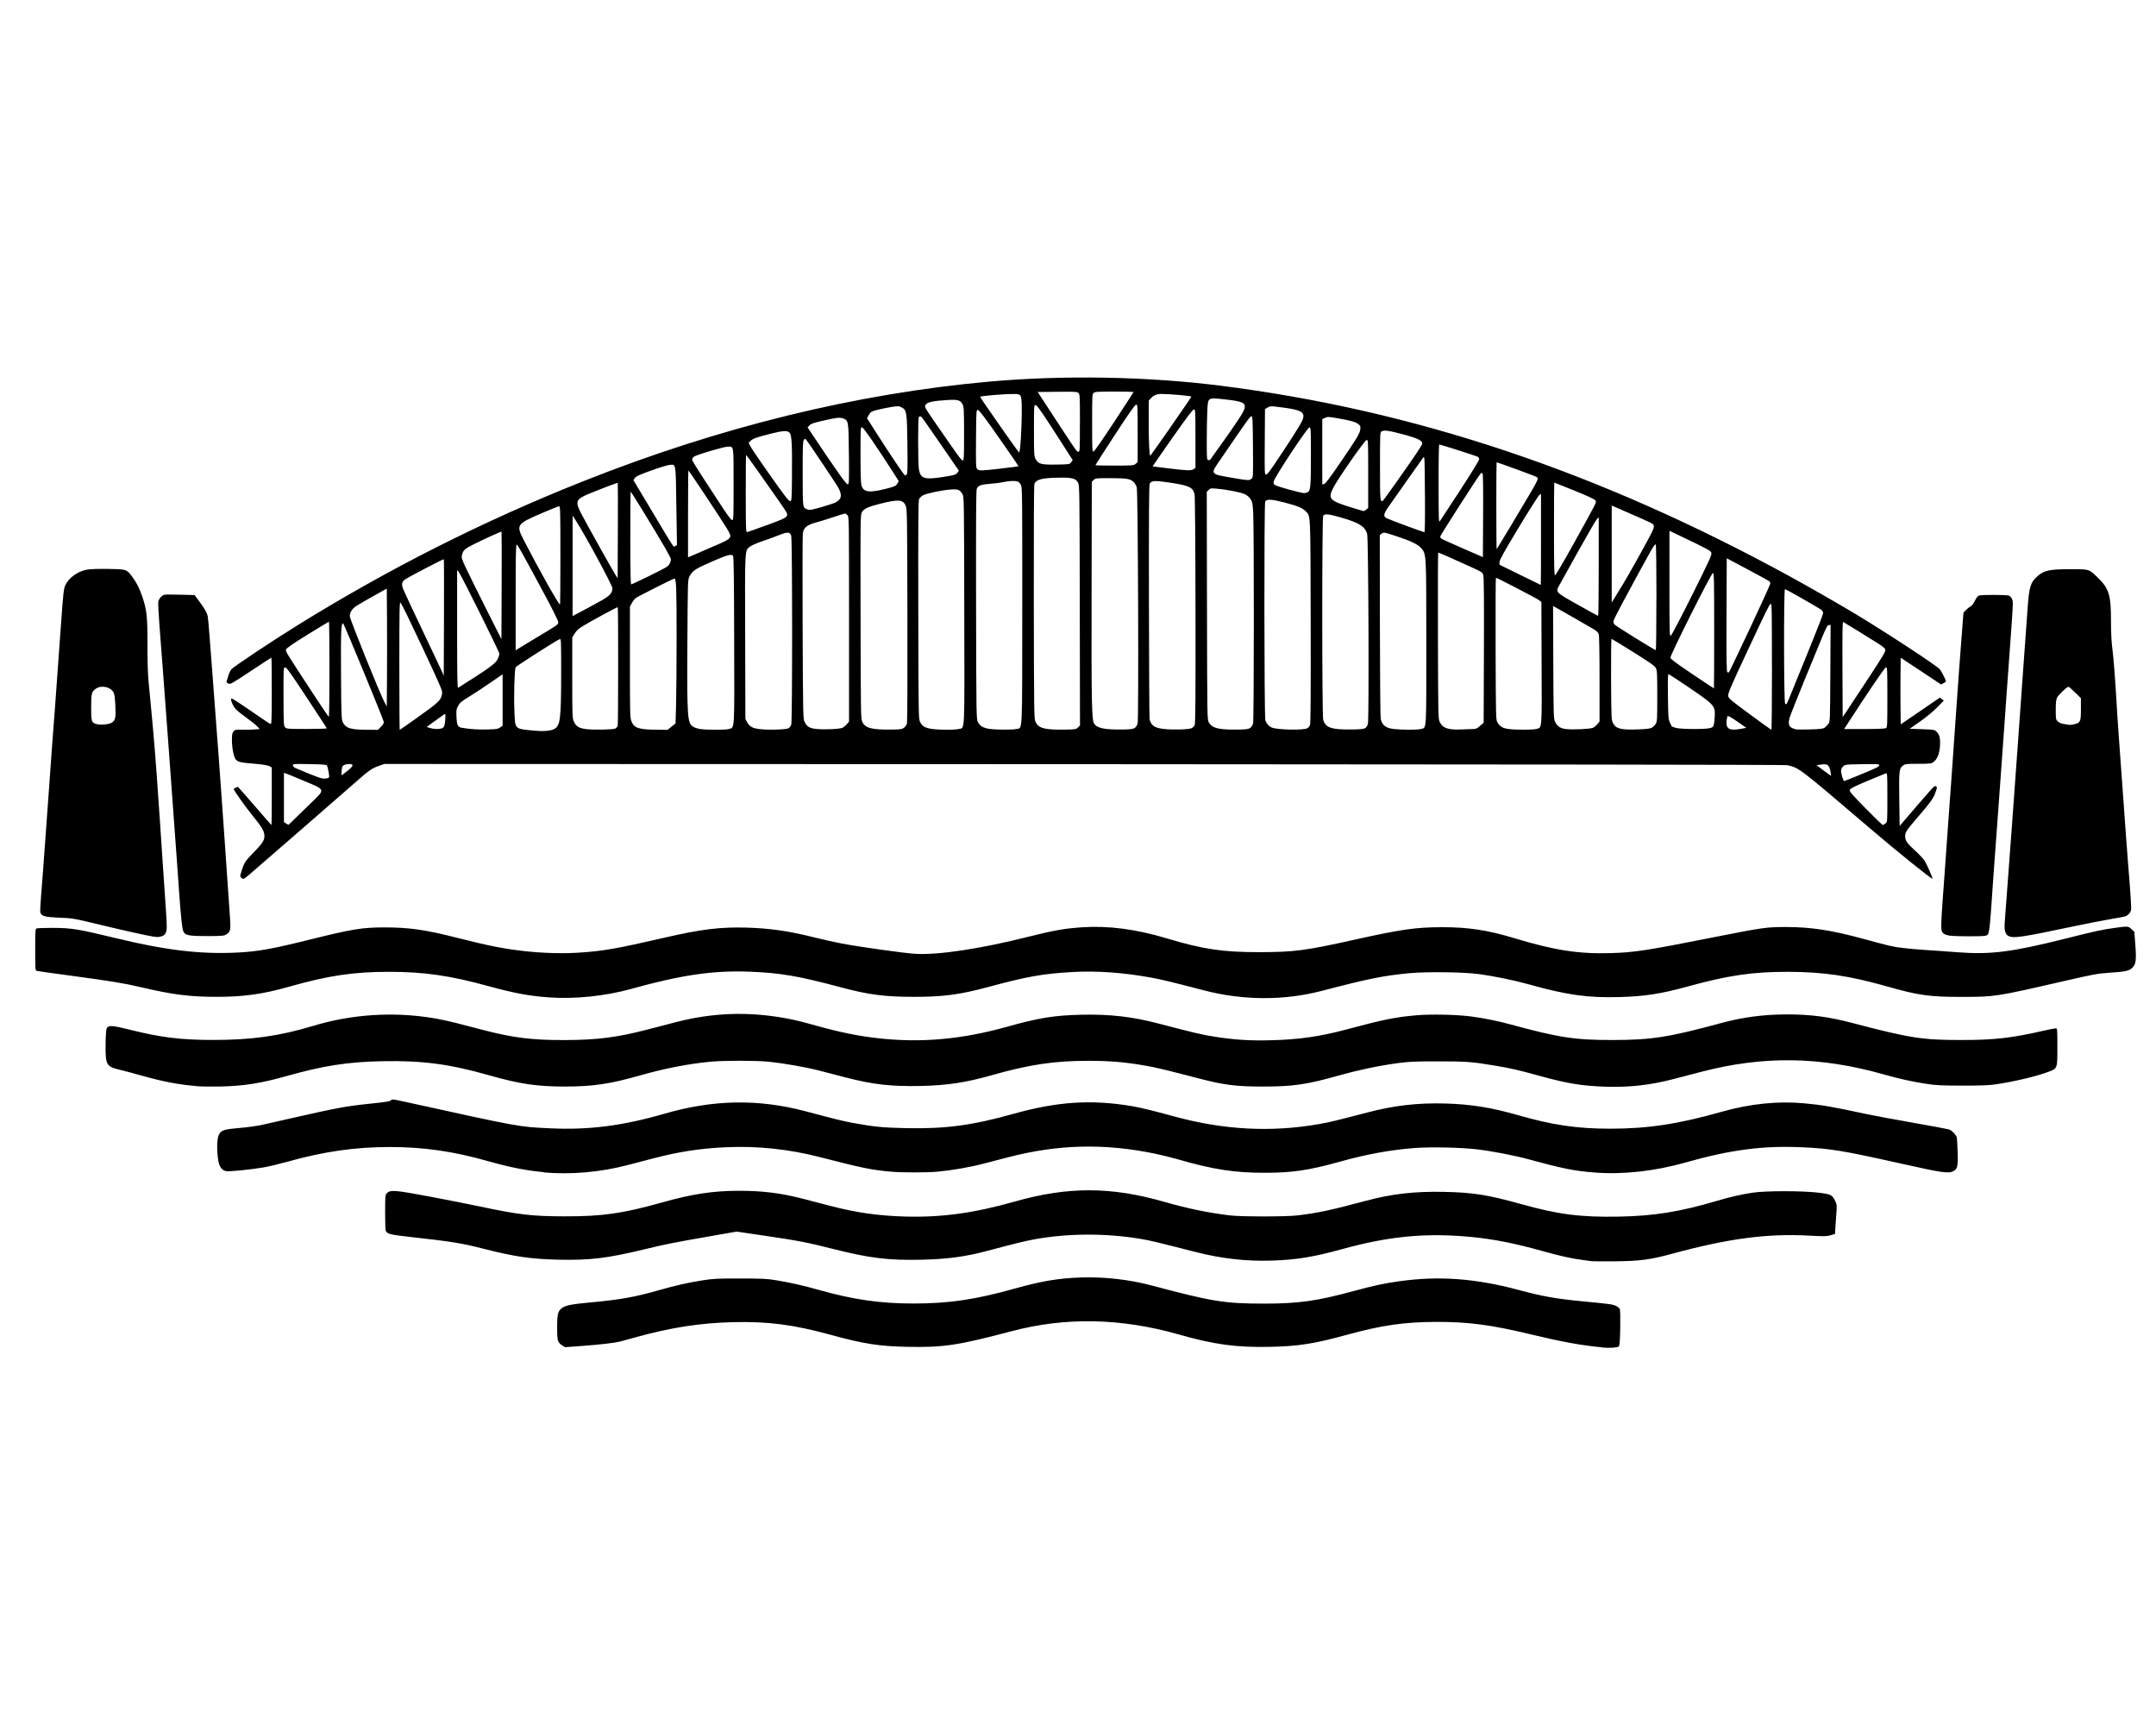 <!-- Generated by IcoMoon.io -->
<svg version="1.1" xmlns="http://www.w3.org/2000/svg" width="40" height="32" viewBox="0 0 40 32">
<title>sydney</title>
<path d="M29.729 24.995c-0.401-0.039-0.739-0.1-1.343-0.245-0.725-0.174-1.138-0.228-1.726-0.228-0.601 0.001-1.024 0.061-1.673 0.24-0.603 0.166-0.903 0.213-1.431 0.223-0.621 0.013-1.031-0.043-1.683-0.229-1.078-0.306-2.101-0.327-3.106-0.061-0.993 0.262-1.257 0.302-1.914 0.29-0.539-0.010-0.823-0.054-1.426-0.219-0.706-0.194-1.174-0.255-1.833-0.239-0.605 0.015-1.16 0.101-1.803 0.281-0.116 0.032-0.239 0.067-0.274 0.075-0.111 0.029-0.367 0.059-0.704 0.084l-0.329 0.024-0.052-0.032c-0.085-0.052-0.096-0.092-0.096-0.326 0-0.241 0.014-0.305 0.077-0.358 0.070-0.059 0.171-0.080 0.542-0.114 0.556-0.052 0.818-0.098 1.266-0.226 0.325-0.092 0.531-0.139 0.816-0.184 0.196-0.031 0.269-0.035 0.694-0.034 0.418 0 0.499 0.004 0.677 0.034 0.265 0.044 0.488 0.095 0.781 0.177 0.64 0.181 1.146 0.254 1.763 0.253 0.653-0 1.141-0.072 1.871-0.276 0.506-0.142 0.814-0.193 1.237-0.207 0.438-0.014 0.899 0.039 1.328 0.154 1.094 0.292 1.335 0.331 2.059 0.331 0.643 0 0.977-0.046 1.667-0.233 0.384-0.104 0.553-0.14 0.84-0.181 0.732-0.104 1.417-0.055 2.215 0.159 0.448 0.12 0.702 0.166 1.177 0.211 0.521 0.050 0.567 0.056 0.63 0.084 0.037 0.016 0.070 0.043 0.077 0.063s0.010 0.177 0.007 0.352c-0.005 0.25-0.011 0.322-0.028 0.339-0.022 0.023-0.173 0.033-0.301 0.021zM29.533 23.396c-0.025-0.003-0.1-0.013-0.166-0.022-0.209-0.027-0.425-0.075-0.746-0.165-0.517-0.145-0.911-0.223-1.331-0.263-0.834-0.079-1.514-0.015-2.389 0.226-0.537 0.148-0.854 0.199-1.312 0.213-0.478 0.015-0.936-0.038-1.426-0.164-0.687-0.176-0.823-0.209-0.996-0.238-0.65-0.109-1.354-0.106-1.974 0.007-0.181 0.033-0.367 0.079-0.862 0.211-0.422 0.113-0.76 0.158-1.248 0.168-0.608 0.013-0.959-0.031-1.625-0.2-0.472-0.12-0.659-0.156-1.288-0.248l-0.504-0.074-0.469 0.082c-0.701 0.122-0.842 0.15-1.246 0.248-0.691 0.166-1.008 0.204-1.59 0.191-0.504-0.011-0.814-0.056-1.379-0.2-0.421-0.107-0.605-0.137-1.336-0.218-0.41-0.045-0.459-0.057-0.489-0.117-0.007-0.015-0.012-0.171-0.012-0.347 0.001-0.309 0.002-0.321 0.034-0.353 0.063-0.063 0.154-0.056 0.781 0.062 0.315 0.059 0.733 0.142 0.928 0.183 0.733 0.156 0.981 0.185 1.591 0.186 0.698 0.001 1.076-0.053 1.802-0.257 0.564-0.159 0.951-0.217 1.428-0.217 0.446 0 0.787 0.043 1.205 0.152 0.124 0.032 0.344 0.090 0.487 0.127 0.489 0.127 0.892 0.185 1.399 0.199 0.667 0.018 1.278-0.065 2.029-0.279 0.982-0.279 1.783-0.278 2.768 0.005 0.434 0.124 0.808 0.202 1.214 0.252 0.213 0.026 1.055 0.026 1.267-0 0.384-0.047 0.602-0.094 1.277-0.274 0.47-0.125 0.889-0.173 1.43-0.162 0.537 0.010 0.821 0.055 1.423 0.223 0.704 0.197 1.111 0.249 1.826 0.236 0.654-0.012 1.127-0.088 1.819-0.292 0.257-0.076 0.456-0.121 0.664-0.152 0.247-0.037 0.934-0.036 1.229 0.001 0.227 0.029 0.247 0.039 0.304 0.157 0.028 0.058 0.031 0.082 0.022 0.197-0.005 0.072-0.014 0.194-0.019 0.271l-0.009 0.14-0.081 0.024c-0.071 0.021-0.121 0.022-0.394 0.007-0.785-0.043-1.509 0.053-2.561 0.34-0.386 0.105-0.585 0.131-1.033 0.136-0.22 0.002-0.42 0.001-0.445-0.002zM10.087 21.744c-0.321-0.029-0.63-0.090-1.029-0.203-0.648-0.184-1.196-0.263-1.829-0.263-0.64 0-1.22 0.083-1.897 0.273-0.148 0.041-0.343 0.088-0.434 0.104-0.243 0.042-0.657 0.083-0.708 0.070-0.080-0.020-0.124-0.086-0.143-0.213-0.028-0.191-0.022-0.39 0.014-0.462 0.043-0.085 0.095-0.102 0.389-0.126 0.138-0.011 0.326-0.038 0.417-0.058s0.349-0.079 0.573-0.13c0.828-0.188 0.984-0.216 1.445-0.264 0.28-0.029 0.354-0.041 0.369-0.061 0.017-0.023 0.038-0.021 0.264 0.029 2.147 0.472 2.1 0.464 2.693 0.491 0.714 0.034 1.343-0.047 2.117-0.271 0.909-0.263 1.741-0.277 2.617-0.045 0.596 0.158 0.703 0.184 0.895 0.219 0.386 0.070 0.543 0.085 0.972 0.094 0.733 0.015 1.225-0.051 1.995-0.267 0.811-0.227 1.443-0.268 2.195-0.141 0.155 0.026 0.389 0.083 0.792 0.193 0.917 0.25 1.799 0.295 2.685 0.138 0.198-0.035 0.296-0.059 0.898-0.216 0.489-0.128 0.934-0.179 1.439-0.164 0.47 0.013 0.856 0.075 1.337 0.213 0.654 0.188 1.103 0.254 1.727 0.254 0.692 0 1.263-0.087 2.059-0.313 0.523-0.149 1.043-0.203 1.531-0.158 0.339 0.031 0.502 0.059 1.17 0.202 0.137 0.029 0.524 0.101 0.86 0.16s0.632 0.114 0.658 0.122c0.055 0.018 0.137 0.103 0.147 0.154 0.004 0.018 0.010 0.138 0.015 0.265 0.009 0.262-0.003 0.316-0.080 0.356-0.092 0.047-0.202 0.031-0.981-0.143-1.077-0.24-1.29-0.276-1.818-0.3-0.728-0.034-1.329 0.044-2.173 0.283-0.571 0.161-1.155 0.226-1.681 0.185-0.383-0.030-0.58-0.069-1.245-0.25-0.25-0.068-0.678-0.15-0.95-0.181-0.292-0.034-0.852-0.046-1.139-0.024-0.46 0.035-0.903 0.116-1.41 0.258-0.551 0.154-0.864 0.201-1.365 0.202-0.575 0.001-0.966-0.059-1.64-0.254-0.101-0.029-0.285-0.074-0.407-0.1-0.936-0.195-1.796-0.175-2.719 0.064-0.162 0.042-0.382 0.099-0.489 0.127-0.225 0.059-0.576 0.119-0.816 0.141-0.214 0.020-0.678 0.020-0.89-0-0.359-0.033-0.517-0.066-1.307-0.269-0.582-0.15-1.173-0.211-1.761-0.182-0.472 0.023-0.857 0.083-1.322 0.204-0.141 0.037-0.358 0.093-0.483 0.126-0.508 0.133-1.056 0.18-1.554 0.136zM3.64 20.147c-0.328-0.027-0.624-0.084-1.020-0.196-0.141-0.040-0.317-0.087-0.391-0.104-0.257-0.061-0.273-0.087-0.27-0.47 0.001-0.137 0.009-0.267 0.017-0.29 0.028-0.073 0.089-0.071 0.438 0.016 0.577 0.144 0.938 0.188 1.54 0.189 0.72 0 1.229-0.072 1.863-0.263 0.713-0.216 1.49-0.265 2.227-0.141 0.121 0.020 0.308 0.060 0.415 0.088s0.328 0.085 0.492 0.128c0.57 0.148 0.915 0.191 1.521 0.19 0.603-0.001 0.981-0.049 1.55-0.198 0.147-0.038 0.381-0.099 0.52-0.135 0.682-0.176 1.337-0.199 2.033-0.072 0.173 0.032 0.282 0.058 0.561 0.136 0.46 0.128 0.797 0.196 1.182 0.238 0.786 0.085 1.535 0.016 2.366-0.216 0.596-0.167 0.873-0.211 1.378-0.223 0.531-0.012 0.94 0.035 1.43 0.163 0.644 0.169 0.827 0.212 1.052 0.246 0.375 0.058 0.651 0.075 1.053 0.064 0.502-0.013 0.9-0.070 1.38-0.199 0.694-0.186 0.92-0.232 1.319-0.265 0.263-0.022 0.747-0.011 1.005 0.024 0.225 0.030 0.493 0.084 0.709 0.143 0.919 0.25 1.206 0.294 1.916 0.293 0.714-0.001 1.034-0.051 2.001-0.313 0.412-0.112 0.796-0.162 1.234-0.162 0.429 0 0.768 0.044 1.185 0.154 1.097 0.287 1.31 0.321 2.044 0.321 0.596 0 0.919-0.035 1.486-0.164 0.128-0.029 0.246-0.053 0.263-0.053 0.030 0 0.031 0.009 0.031 0.345 0 0.405 0.003 0.398-0.162 0.461-0.226 0.086-0.666 0.189-1.014 0.238-0.095 0.013-0.295 0.020-0.596 0.019-0.388-0.001-0.483-0.006-0.666-0.034-0.266-0.041-0.487-0.091-0.794-0.177-1.173-0.331-2.225-0.345-3.374-0.045-0.137 0.036-0.369 0.096-0.514 0.134-0.434 0.113-0.821 0.156-1.26 0.142-0.447-0.015-0.709-0.058-1.245-0.206-0.38-0.105-0.516-0.136-0.822-0.187-0.418-0.070-0.52-0.077-1.048-0.077-0.435 0-0.54 0.005-0.75 0.034-0.352 0.048-0.719 0.125-1.089 0.229-0.595 0.168-0.848 0.204-1.405 0.204-0.497-0-0.718-0.028-1.169-0.145-0.685-0.178-0.814-0.209-1.027-0.245-0.375-0.065-0.645-0.087-1.047-0.087-0.629 0-1.091 0.069-1.788 0.267-0.475 0.135-0.823 0.188-1.306 0.199-0.56 0.012-0.892-0.025-1.402-0.157-0.145-0.038-0.366-0.095-0.489-0.127-0.251-0.065-0.675-0.139-0.951-0.166-0.232-0.023-0.82-0.023-1.064 0-0.409 0.038-0.853 0.124-1.302 0.252-0.574 0.163-0.885 0.209-1.406 0.209-0.523 0-0.835-0.047-1.411-0.21-0.726-0.207-1.235-0.274-1.967-0.26-0.647 0.012-1.098 0.082-1.782 0.275-0.482 0.136-0.795 0.185-1.244 0.195-0.153 0.003-0.35 0-0.436-0.007zM10.179 18.502c-0.361-0.026-0.65-0.080-1.126-0.211-0.709-0.194-1.181-0.262-1.824-0.263-0.666-0.001-1.131 0.068-1.865 0.276-0.493 0.139-0.838 0.188-1.348 0.188-0.493 0-0.819-0.041-1.403-0.179-0.31-0.073-0.568-0.115-1.282-0.211-0.344-0.046-0.638-0.087-0.652-0.092-0.024-0.008-0.026-0.040-0.026-0.392s0.002-0.385 0.026-0.395c0.014-0.006 0.152-0.010 0.305-0.010 0.347 0.001 0.469 0.022 1.177 0.193 0.919 0.223 1.57 0.3 2.255 0.264 0.378-0.020 0.638-0.067 1.365-0.248 0.748-0.186 0.944-0.218 1.344-0.218 0.466-0 0.757 0.041 1.34 0.189 0.609 0.155 0.905 0.213 1.306 0.255 0.335 0.035 0.684 0.043 0.973 0.024 0.452-0.030 0.682-0.070 1.591-0.279 0.678-0.156 1.032-0.199 1.516-0.185 0.442 0.013 0.785 0.063 1.267 0.184 0.145 0.036 0.373 0.087 0.505 0.112 0.325 0.062 1.152 0.178 1.358 0.19 0.429 0.025 1.206-0.092 2.104-0.318 0.467-0.117 0.664-0.152 0.987-0.174 0.492-0.033 1 0.033 1.577 0.206 0.677 0.203 1.036 0.256 1.72 0.255 0.643-0.001 0.846-0.027 1.771-0.233 0.858-0.191 1.129-0.229 1.615-0.23 0.492-0 0.845 0.054 1.351 0.207 0.739 0.223 1.18 0.291 1.779 0.274 0.438-0.013 0.658-0.046 1.923-0.297 0.912-0.18 0.961-0.187 1.335-0.187 0.455 0 0.842 0.060 1.418 0.217 0.498 0.136 0.548 0.148 0.739 0.171 0.104 0.013 0.301 0.031 0.438 0.039s0.398 0.027 0.58 0.041c0.618 0.047 1.007-0.003 2.022-0.258 0.552-0.139 0.661-0.162 0.909-0.196 0.23-0.031 0.237-0.031 0.297 0.026l0.052 0.049 0.018 0.234c0.022 0.288 0.012 0.366-0.053 0.431-0.060 0.060-0.131 0.075-0.439 0.095-0.203 0.013-0.29 0.029-0.854 0.159-1.248 0.286-1.25 0.287-1.877 0.288-0.595 0.001-0.799-0.028-1.391-0.196-0.693-0.197-1.178-0.268-1.83-0.269-0.665-0-1.105 0.064-1.871 0.275-0.483 0.133-0.788 0.18-1.252 0.193-0.59 0.017-0.981-0.038-1.69-0.237-0.255-0.072-0.652-0.153-0.92-0.189-0.282-0.038-0.978-0.047-1.297-0.016-0.476 0.045-0.765 0.104-1.614 0.326-0.703 0.184-1.465 0.181-2.191-0.008-0.593-0.155-0.794-0.203-0.992-0.239-0.511-0.092-1.005-0.127-1.452-0.101-0.553 0.032-0.834 0.082-1.572 0.281-0.517 0.139-0.822 0.179-1.365 0.179-0.546 0-0.842-0.039-1.365-0.179-0.776-0.208-1.122-0.267-1.697-0.288-0.665-0.025-1.257 0.062-2.18 0.319-0.485 0.135-1.053 0.193-1.538 0.158zM2.846 17.375c-0.097-0.013-0.564-0.117-1.018-0.227-0.464-0.112-0.481-0.115-0.724-0.124-0.271-0.011-0.338-0.029-0.356-0.098-0.005-0.020 0.002-0.164 0.015-0.32 0.022-0.268 0.040-0.499 0.092-1.227 0.012-0.17 0.036-0.499 0.053-0.732s0.041-0.565 0.053-0.739c0.012-0.174 0.026-0.354 0.030-0.4s0.018-0.229 0.031-0.407c0.012-0.178 0.036-0.504 0.052-0.724s0.040-0.549 0.053-0.732c0.045-0.627 0.054-0.722 0.083-0.784 0.063-0.142 0.232-0.264 0.405-0.294 0.062-0.011 0.215-0.016 0.398-0.013 0.337 0.006 0.334 0.005 0.438 0.142 0.080 0.106 0.139 0.221 0.191 0.377 0.082 0.246 0.095 0.371 0.094 0.883-0.001 0.299 0.006 0.541 0.020 0.686 0.083 0.852 0.114 1.215 0.153 1.756 0.043 0.606 0.083 1.189 0.105 1.539 0.012 0.195 0.029 0.433 0.036 0.528s0.022 0.309 0.032 0.475c0.016 0.267 0.016 0.308-0.005 0.357-0.019 0.044-0.036 0.059-0.081 0.072-0.059 0.016-0.068 0.017-0.148 0.006zM2.070 13.408c0.070-0.042 0.081-0.088 0.070-0.317-0.007-0.156-0.016-0.216-0.037-0.252-0.057-0.098-0.223-0.132-0.322-0.065-0.081 0.055-0.090 0.088-0.090 0.352s0.006 0.282 0.109 0.308c0.072 0.018 0.219 0.004 0.27-0.026zM37.261 17.363c-0.059-0.032-0.079-0.109-0.067-0.263 0.005-0.071 0.020-0.262 0.032-0.423 0.042-0.547 0.157-2.113 0.219-2.987 0.016-0.228 0.057-0.795 0.090-1.26s0.071-0.981 0.083-1.147c0.029-0.402 0.053-0.479 0.183-0.594 0.123-0.108 0.223-0.13 0.602-0.13 0.367 0 0.35-0.005 0.514 0.153 0.211 0.204 0.248 0.325 0.248 0.803 0 0.236 0.008 0.39 0.030 0.56 0.016 0.129 0.044 0.471 0.061 0.762s0.041 0.657 0.053 0.815c0.021 0.271 0.088 1.201 0.136 1.878 0.012 0.17 0.029 0.391 0.037 0.49 0.045 0.542 0.063 0.816 0.055 0.859-0.009 0.051-0.055 0.101-0.107 0.12-0.017 0.006-0.146 0.030-0.287 0.054s-0.453 0.085-0.694 0.136c-0.949 0.2-1.096 0.222-1.187 0.173zM38.495 13.432c0.103-0.026 0.112-0.048 0.112-0.28v-0.2l-0.108-0.106c-0.059-0.058-0.114-0.106-0.122-0.106-0.029 0-0.189 0.152-0.213 0.202-0.018 0.038-0.024 0.097-0.024 0.227 0 0.165 0.002 0.178 0.036 0.212 0.020 0.020 0.062 0.040 0.094 0.046s0.069 0.012 0.081 0.014c0.046 0.010 0.079 0.008 0.145-0.009zM3.555 17.357c-0.102-0.015-0.125-0.027-0.153-0.079-0.023-0.045-0.047-0.273-0.081-0.759-0.009-0.133-0.026-0.374-0.038-0.536-0.049-0.664-0.068-0.918-0.075-1.026-0.004-0.062-0.018-0.249-0.030-0.415s-0.036-0.492-0.053-0.724c-0.017-0.232-0.041-0.555-0.053-0.716s-0.036-0.481-0.053-0.709c-0.017-0.228-0.044-0.587-0.061-0.797s-0.026-0.405-0.021-0.433c0.011-0.059 0.067-0.121 0.119-0.131 0.020-0.004 0.153-0.004 0.295 0l0.259 0.007 0.090 0.121c0.099 0.134 0.14 0.206 0.154 0.274 0.005 0.025 0.020 0.181 0.032 0.347s0.036 0.475 0.053 0.686c0.017 0.212 0.041 0.531 0.053 0.709s0.026 0.358 0.030 0.4c0.004 0.041 0.018 0.221 0.031 0.4s0.036 0.511 0.053 0.739c0.017 0.228 0.044 0.608 0.060 0.845 0.043 0.616 0.090 1.29 0.103 1.493 0.013 0.194 0.004 0.232-0.069 0.281-0.037 0.025-0.074 0.029-0.306 0.031-0.145 0.001-0.298-0.003-0.339-0.009zM36.164 17.355c-0.048-0.007-0.093-0.024-0.111-0.042-0.054-0.054-0.054-0.047 0.034-1.233 0.017-0.224 0.040-0.56 0.053-0.747s0.026-0.373 0.030-0.415c0.004-0.041 0.018-0.225 0.030-0.407s0.033-0.478 0.046-0.656c0.013-0.178 0.036-0.511 0.052-0.739 0.040-0.582 0.059-0.835 0.097-1.324l0.033-0.426 0.044-0.047c0.024-0.026 0.063-0.056 0.086-0.069 0.026-0.014 0.058-0.054 0.083-0.107 0.029-0.060 0.052-0.088 0.079-0.096 0.059-0.016 0.506-0.015 0.55 0.002 0.023 0.009 0.048 0.036 0.060 0.065 0.022 0.053 0.022 0.056-0.045 0.976-0.013 0.178-0.033 0.463-0.046 0.634-0.031 0.425-0.049 0.677-0.083 1.162-0.016 0.228-0.043 0.595-0.059 0.815s-0.037 0.505-0.046 0.634c-0.009 0.129-0.023 0.319-0.031 0.422s-0.025 0.331-0.037 0.505c-0.074 1.084-0.072 1.070-0.138 1.095-0.044 0.017-0.565 0.016-0.682-0.001zM4.477 16.28c-0.026-0.019-0.026-0.024 0.004-0.12 0.047-0.153 0.070-0.188 0.214-0.335 0.169-0.173 0.211-0.235 0.211-0.314 0-0.089-0.041-0.161-0.213-0.372-0.143-0.175-0.369-0.495-0.358-0.505 0.010-0.008 0.071-0.038 0.078-0.038 0.004 0 0.145 0.16 0.313 0.355s0.308 0.355 0.311 0.355c0.003 0 0.005-0.241 0.005-0.535v-0.535l-0.048-0.025c-0.032-0.016-0.128-0.031-0.283-0.044-0.248-0.020-0.294-0.031-0.337-0.079-0.037-0.041-0.071-0.213-0.071-0.361-0-0.099 0.005-0.13 0.029-0.158 0.027-0.033 0.038-0.035 0.162-0.032 0.073 0.002 0.176-0 0.229-0.005l0.096-0.008-0.051-0.053c-0.028-0.029-0.115-0.099-0.194-0.155s-0.165-0.125-0.192-0.153c-0.052-0.054-0.095-0.143-0.095-0.194 0-0.032 0.032-0.012 0.594 0.374 0.065 0.045 0.128 0.085 0.14 0.089 0.017 0.007 0.021-0.094 0.021-0.612 0-0.341-0.003-0.62-0.007-0.62s-0.176 0.112-0.383 0.249c-0.356 0.236-0.378 0.248-0.416 0.231-0.022-0.010-0.037-0.025-0.034-0.034s0.017-0.054 0.031-0.101c0.013-0.046 0.040-0.104 0.058-0.127 0.037-0.047 0.728-0.508 1.226-0.817 1.685-1.046 3.446-1.935 5.287-2.667 2.541-1.011 5.066-1.631 7.55-1.855 1.37-0.123 2.926-0.096 4.284 0.075 3.601 0.454 7.014 1.596 10.553 3.53 0.368 0.201 0.949 0.534 1.244 0.712 0.619 0.375 1.514 0.963 1.557 1.023 0.038 0.054 0.11 0.196 0.11 0.217 0 0.008-0.020 0.026-0.045 0.038l-0.045 0.023-0.748-0.496-0.004 0.308c-0.002 0.169-0.002 0.448 0 0.618l0.004 0.31 0.226-0.154c0.124-0.085 0.288-0.196 0.363-0.248l0.137-0.094 0.073 0.056-0.128 0.13c-0.072 0.073-0.21 0.187-0.317 0.261l-0.188 0.131 0.229 0.008c0.215 0.007 0.231 0.010 0.267 0.044 0.057 0.054 0.075 0.124 0.066 0.268s-0.052 0.248-0.122 0.299c-0.039 0.028-0.065 0.031-0.282 0.031-0.219 0-0.242 0.003-0.282 0.032-0.071 0.053-0.076 0.093-0.069 0.628l0.007 0.493 0.316-0.369c0.174-0.203 0.322-0.369 0.329-0.369 0.054 0 0.057 0.017 0.019 0.118-0.043 0.115-0.087 0.176-0.313 0.439-0.224 0.26-0.249 0.297-0.249 0.367 0 0.087 0.028 0.128 0.181 0.268 0.076 0.070 0.156 0.154 0.178 0.188 0.043 0.069 0.157 0.327 0.148 0.337-0.013 0.013-0.643-0.493-1.148-0.925-1.344-1.147-1.327-1.134-1.551-1.182-0.037-0.008-5.38-0.015-13.044-0.018l-12.981-0.004-0.096 0.034c-0.132 0.046-0.185 0.083-0.406 0.278-0.206 0.182-1.871 1.63-2.012 1.749-0.092 0.078-0.1 0.081-0.14 0.052zM5.785 14.882c0.251-0.245 0.258-0.227-0.14-0.394-0.17-0.072-0.325-0.135-0.343-0.14l-0.034-0.011v0.915l0.083 0.050 0.128-0.123c0.071-0.068 0.208-0.202 0.306-0.297zM34.982 15.275c0.034-0.028 0.034-0.030 0.034-0.483 0-0.426-0.002-0.454-0.026-0.447-0.014 0.005-0.168 0.068-0.342 0.141-0.246 0.103-0.318 0.14-0.328 0.166-0.011 0.030 0.024 0.070 0.291 0.343 0.167 0.17 0.311 0.309 0.32 0.309s0.032-0.013 0.051-0.029zM34.544 14.358c0.252-0.104 0.322-0.138 0.322-0.159 0-0.026-0.018-0.027-0.315-0.023-0.31 0.005-0.316 0.005-0.355 0.041-0.026 0.024-0.039 0.053-0.039 0.084 0 0.050 0.042 0.189 0.057 0.189 0.005 0 0.154-0.059 0.33-0.132zM6.094 14.431c0.016-0.010 0.016-0.032 0.003-0.11-0.009-0.054-0.023-0.107-0.030-0.119-0.011-0.017-0.076-0.023-0.323-0.027-0.302-0.006-0.31-0.005-0.31 0.024 0 0.023 0.023 0.040 0.094 0.069 0.379 0.157 0.431 0.175 0.486 0.175 0.033 0 0.069-0.006 0.080-0.013zM33.958 14.302c-0.023-0.114-0.054-0.136-0.17-0.119l-0.085 0.012 0.133 0.1c0.073 0.055 0.134 0.098 0.136 0.097s-0.004-0.042-0.014-0.090zM6.446 14.301c0.115-0.093 0.123-0.128 0.031-0.128-0.030 0-0.072 0.009-0.093 0.019-0.032 0.016-0.039 0.032-0.045 0.105-0.004 0.047-0.005 0.086-0.002 0.086s0.052-0.037 0.109-0.083zM10.275 13.527c0.121-0.060 0.135-0.17 0.136-1.057 0-0.582-0.001-0.623-0.025-0.614-0.064 0.024-0.806 0.498-0.819 0.522-0.022 0.041-0.036 0.53-0.023 0.82 0.015 0.339-0.004 0.321 0.378 0.357 0.155 0.015 0.288 0.004 0.354-0.028zM7.069 13.48c0.045-0.046 0.056-0.067 0.049-0.095-0.021-0.082-0.739-1.822-0.752-1.822-0.038-0-0.044 0.146-0.039 0.943 0.004 0.721 0.008 0.837 0.029 0.882 0.055 0.12 0.14 0.148 0.444 0.15l0.212 0.001 0.058-0.059zM7.692 13.348c0.461-0.329 0.486-0.353 0.509-0.473 0.011-0.060-0-0.086-0.365-0.867-0.241-0.514-0.369-0.778-0.404-0.827-0.020-0.029-0.023 0.098-0.023 1.163 0 0.657 0.003 1.195 0.007 1.195s0.128-0.086 0.275-0.191zM9.279 13.495l0.046-0.033v-0.952l-0.041 0.027c-0.023 0.015-0.126 0.085-0.23 0.157s-0.253 0.17-0.332 0.218c-0.175 0.108-0.191 0.122-0.23 0.197-0.026 0.051-0.029 0.080-0.023 0.189 0.009 0.164 0.023 0.19 0.106 0.204 0.146 0.025 0.301 0.035 0.475 0.030 0.16-0.004 0.19-0.009 0.23-0.038zM11.417 13.513c0.018-0.010 0.037-0.030 0.043-0.045 0.011-0.028 0.012-2.193 0.001-2.204-0.007-0.007-0.503 0.261-0.656 0.355-0.070 0.043-0.111 0.081-0.143 0.133l-0.045 0.073v0.748c0 0.735 0.001 0.749 0.033 0.819 0.039 0.084 0.090 0.115 0.221 0.133s0.508 0.011 0.548-0.011zM12.459 13.48l0.074-0.059 0.010-0.343c0.005-0.189 0.010-0.768 0.010-1.288-0-0.874-0.007-1.057-0.040-1.057-0.022 0-0.681 0.332-0.718 0.362-0.023 0.018-0.057 0.062-0.075 0.096l-0.033 0.063-0 1.026c-0 0.958 0.002 1.031 0.027 1.097 0.050 0.13 0.131 0.157 0.48 0.16l0.191 0.002 0.074-0.059zM13.523 13.523c0.109-0.030 0.103 0.075 0.098-1.65-0.003-1.18-0.008-1.55-0.022-1.564-0.033-0.033-0.1-0.016-0.331 0.083-0.366 0.157-0.418 0.19-0.476 0.302-0.032 0.062-0.032 0.074-0.039 1.226-0.008 1.426-0.002 1.505 0.121 1.569 0.027 0.014 0.082 0.030 0.124 0.036 0.117 0.017 0.462 0.017 0.525-0.001zM14.631 13.509c0.018-0.012 0.041-0.041 0.049-0.066 0.022-0.064 0.021-3.443-0.001-3.507-0.025-0.071-0.065-0.072-0.226-0.009-0.078 0.031-0.219 0.082-0.313 0.114s-0.194 0.075-0.221 0.096c-0.104 0.079-0.099-0.001-0.094 1.683l0.004 1.516 0.034 0.064c0.042 0.078 0.098 0.109 0.228 0.125 0.159 0.020 0.501 0.010 0.541-0.016zM15.633 13.5c0.022-0.011 0.058-0.041 0.079-0.067l0.040-0.047v-1.9c0-1.879-0-1.9-0.030-1.93-0.017-0.017-0.037-0.030-0.045-0.030s-0.105 0.030-0.215 0.067c-0.11 0.037-0.258 0.082-0.328 0.101-0.159 0.042-0.222 0.094-0.239 0.195-0.006 0.037-0.008 0.828-0.004 1.757 0.007 1.652 0.008 1.691 0.038 1.749 0.045 0.088 0.092 0.115 0.22 0.128 0.152 0.015 0.434 0.002 0.483-0.023zM16.772 13.5c0.023-0.017 0.048-0.053 0.055-0.080s0.011-0.933 0.008-2.013c-0.004-1.861-0.006-1.967-0.032-2.027-0.050-0.115-0.135-0.121-0.478-0.034-0.222 0.056-0.292 0.088-0.333 0.154-0.029 0.048-0.030 0.082-0.026 1.942s0.004 1.894 0.034 1.953c0.057 0.113 0.173 0.143 0.538 0.139 0.168-0.002 0.196-0.006 0.233-0.034zM17.792 13.523c0.111-0.031 0.103 0.149 0.098-2.196-0.004-2.098-0.004-2.111-0.035-2.163-0.046-0.079-0.086-0.094-0.218-0.083-0.168 0.013-0.455 0.073-0.514 0.108-0.028 0.017-0.060 0.047-0.071 0.067-0.015 0.029-0.018 0.466-0.015 2.058 0.004 1.988 0.004 2.022 0.034 2.081 0.056 0.111 0.148 0.138 0.483 0.142 0.1 0.001 0.207-0.005 0.238-0.014zM18.863 13.523c0.11-0.031 0.101 0.156 0.103-2.28 0.001-1.991-0.001-2.2-0.023-2.243-0.013-0.026-0.037-0.054-0.053-0.063-0.041-0.022-0.163-0.019-0.275 0.006-0.052 0.012-0.163 0.026-0.246 0.032-0.169 0.012-0.222 0.031-0.247 0.093-0.013 0.031-0.016 0.58-0.013 2.154 0.004 2.078 0.005 2.113 0.034 2.172 0.038 0.076 0.101 0.112 0.221 0.128 0.14 0.018 0.434 0.018 0.499 0zM19.998 13.495l0.039-0.037-0.004-2.226c-0.004-2.118-0.005-2.229-0.031-2.276-0.044-0.080-0.106-0.098-0.342-0.095-0.325 0.003-0.436 0.031-0.469 0.118-0.009 0.025-0.013 0.817-0.011 2.198 0.004 2.125 0.005 2.16 0.034 2.219 0.058 0.115 0.168 0.143 0.531 0.139 0.204-0.003 0.216-0.005 0.253-0.039zM21.051 13.505c0.024-0.016 0.046-0.049 0.055-0.083 0.023-0.085 0.007-4.304-0.016-4.381-0.010-0.032-0.034-0.075-0.054-0.095-0.065-0.065-0.126-0.075-0.429-0.076-0.274-0-0.283 0.001-0.317 0.034l-0.034 0.034-0.004 2.047c-0.004 2.065 0.002 2.369 0.048 2.44 0.055 0.084 0.195 0.112 0.53 0.108 0.145-0.002 0.19-0.008 0.222-0.029zM22.105 13.51c0.022-0.011 0.049-0.037 0.059-0.059 0.015-0.032 0.018-0.467 0.016-2.137-0.002-1.256-0.009-2.119-0.018-2.151-0.033-0.126-0.105-0.158-0.484-0.214-0.255-0.038-0.317-0.033-0.347 0.023-0.014 0.026-0.017 0.545-0.015 2.183 0.002 1.182 0.007 2.167 0.012 2.187 0.028 0.119 0.095 0.163 0.275 0.182 0.166 0.017 0.454 0.009 0.501-0.015zM23.193 13.505c0.024-0.016 0.046-0.049 0.055-0.083 0.018-0.067 0.019-3.619 0.002-3.915-0.010-0.17-0.016-0.199-0.050-0.25-0.024-0.036-0.065-0.071-0.108-0.091-0.072-0.034-0.345-0.087-0.53-0.102-0.099-0.008-0.109-0.006-0.14 0.026l-0.033 0.035 0.004 2.113c0.004 2.094 0.004 2.113 0.035 2.165 0.063 0.107 0.184 0.136 0.543 0.131 0.145-0.002 0.19-0.008 0.222-0.029zM24.256 13.509c0.018-0.012 0.041-0.039 0.049-0.060 0.011-0.026 0.015-0.626 0.012-1.924-0.005-2.054 0-1.942-0.091-2.039-0.059-0.063-0.152-0.101-0.394-0.164-0.24-0.062-0.332-0.067-0.359-0.018-0.022 0.041-0.019 3.98 0.003 4.057 0.016 0.057 0.068 0.115 0.12 0.136 0.107 0.043 0.599 0.052 0.66 0.012zM25.328 13.508c0.019-0.012 0.041-0.046 0.050-0.075 0.024-0.083 0.011-3.46-0.014-3.534-0.047-0.138-0.147-0.2-0.478-0.297-0.235-0.069-0.315-0.076-0.338-0.032-0.022 0.042-0.022 3.697 0.001 3.78 0.041 0.152 0.152 0.188 0.549 0.182 0.141-0.002 0.206-0.009 0.23-0.025zM26.36 13.524c0.11-0.031 0.102 0.087 0.102-1.595 0-1.671 0.001-1.645-0.093-1.759-0.055-0.067-0.196-0.136-0.443-0.217-0.251-0.083-0.255-0.083-0.294-0.052l-0.033 0.027 0.002 1.674c0.001 0.921 0.008 1.701 0.015 1.733 0.028 0.123 0.097 0.174 0.257 0.19 0.157 0.016 0.425 0.016 0.486-0.001zM27.332 13.524c0.051 0 0.074-0.011 0.128-0.059l0.066-0.059 0.005-1.335c0.003-0.922-0-1.354-0.011-1.395-0.016-0.060-0.019-0.062-0.231-0.159-0.289-0.132-0.594-0.267-0.606-0.267-0.005 0-0.008 0.694-0.005 1.543 0.004 1.508 0.005 1.544 0.034 1.602 0.059 0.116 0.156 0.148 0.415 0.136 0.079-0.004 0.171-0.007 0.205-0.007zM28.503 13.523c0.109-0.030 0.103 0.042 0.098-1.22l-0.004-1.135-0.041-0.033c-0.040-0.032-0.78-0.417-0.802-0.417-0.006 0-0.008 0.592-0.006 1.316 0.004 1.285 0.005 1.317 0.034 1.367 0.044 0.075 0.094 0.106 0.196 0.121 0.13 0.019 0.458 0.019 0.524 0.001zM29.557 13.5c0.022-0.011 0.058-0.041 0.079-0.067l0.040-0.047v-0.789c0-0.495-0.006-0.805-0.015-0.833s-0.042-0.060-0.087-0.088c-0.075-0.045-0.664-0.383-0.725-0.415l-0.035-0.018 0.004 1.046c0.004 1.011 0.006 1.048 0.035 1.105 0.041 0.081 0.094 0.116 0.198 0.13 0.123 0.016 0.456 0 0.505-0.024zM30.644 13.5c0.024-0.013 0.057-0.045 0.074-0.071 0.027-0.045 0.029-0.079 0.029-0.516 0-0.416-0.003-0.473-0.026-0.519-0.021-0.042-0.101-0.098-0.419-0.297-0.216-0.135-0.398-0.246-0.404-0.246s-0.010 0.337-0.008 0.75c0.004 0.693 0.006 0.755 0.032 0.806 0.056 0.112 0.141 0.135 0.461 0.124 0.151-0.005 0.23-0.014 0.261-0.030zM32.301 13.52l0.098-0.018-0.166-0.116c-0.1-0.070-0.171-0.111-0.179-0.103s-0.017 0.048-0.021 0.090c-0.014 0.15 0.053 0.187 0.268 0.147zM32.874 12.361c0-1.073-0.002-1.177-0.024-1.159-0.032 0.027-0.060 0.084-0.452 0.921-0.278 0.594-0.339 0.736-0.335 0.78 0.004 0.052 0.020 0.066 0.397 0.344 0.216 0.16 0.397 0.29 0.404 0.291s0.011-0.53 0.011-1.178zM33.854 13.497c0.020-0.015 0.051-0.046 0.068-0.069 0.031-0.041 0.031-0.060 0.036-0.939l0.005-0.898-0.033 0.005c-0.027 0.004-0.049 0.045-0.12 0.216-0.048 0.116-0.2 0.484-0.337 0.818s-0.26 0.645-0.272 0.691c-0.034 0.132-0.009 0.176 0.119 0.209 0.017 0.004 0.135 0.005 0.264 0.001 0.196-0.006 0.24-0.011 0.271-0.034zM6.064 13.511c-0.003-0.007-0.171-0.265-0.375-0.574-0.3-0.455-0.375-0.56-0.4-0.557-0.030 0.004-0.030 0.015-0.029 0.543 0.001 0.502 0.003 0.541 0.029 0.569s0.044 0.031 0.404 0.031c0.207 0 0.374-0.006 0.371-0.013zM8.221 13.498c0.024-0.021 0.032-0.052 0.039-0.144s0.005-0.115-0.010-0.107c-0.022 0.013-0.066 0.045-0.222 0.157l-0.112 0.082 0.059 0.018c0.092 0.028 0.209 0.025 0.245-0.006zM31.719 13.508c0.076-0.019 0.079-0.026 0.093-0.202 0.013-0.166-0.006-0.207-0.155-0.326-0.091-0.073-0.568-0.397-0.697-0.473-0.017-0.010-0.019 0.061-0.015 0.408 0.005 0.395 0.007 0.425 0.038 0.492 0.018 0.039 0.035 0.072 0.038 0.072s0.032 0.010 0.065 0.022c0.074 0.027 0.534 0.031 0.633 0.007zM34.987 13.509c0.028-0.015 0.029-0.037 0.029-0.573 0-0.521-0.002-0.558-0.026-0.557-0.022 0.001-0.346 0.479-0.748 1.102l-0.028 0.043h0.372c0.228 0 0.383-0.006 0.401-0.016zM6.112 12.415c0-0.485-0.004-0.882-0.009-0.882s-0.182 0.107-0.394 0.238c-0.267 0.165-0.389 0.249-0.399 0.274-0.015 0.040-0.041-0.002 0.516 0.849 0.145 0.222 0.268 0.403 0.275 0.403s0.011-0.396 0.011-0.882zM34.672 12.57c0.25-0.381 0.315-0.49 0.308-0.517-0.006-0.022-0.051-0.062-0.126-0.11-0.184-0.117-0.639-0.397-0.658-0.405-0.013-0.005-0.016 0.22-0.013 0.879l0.004 0.886 0.084-0.126c0.046-0.069 0.227-0.343 0.401-0.608zM7.18 11.468l-0.004-0.549-0.241 0.134c-0.133 0.074-0.277 0.158-0.322 0.187-0.082 0.054-0.123 0.119-0.123 0.192 0 0.054 0.56 1.441 0.646 1.6l0.040 0.074 0.004-0.544c0.002-0.299 0.002-0.792 0-1.094zM33.266 12.777c0.061-0.149 0.211-0.518 0.334-0.82s0.224-0.564 0.224-0.582c0-0.018-0.012-0.044-0.026-0.057-0.036-0.032-0.663-0.389-0.682-0.389-0.024 0-0.021 2.1 0.003 2.124 0.010 0.010 0.022 0.013 0.028 0.007s0.059-0.133 0.12-0.283zM8.749 12.601c0.347-0.222 0.453-0.304 0.487-0.379 0.016-0.035 0.029-0.077 0.029-0.095 0-0.036-0.706-1.456-0.753-1.515l-0.031-0.038-0 1.098c-0 0.875 0.004 1.096 0.018 1.087 0.010-0.006 0.123-0.078 0.25-0.159zM31.803 11.699c0-0.941-0.003-1.071-0.023-1.071-0.029 0-0.796 1.528-0.789 1.574 0.003 0.023 0.114 0.106 0.403 0.3 0.219 0.147 0.401 0.268 0.404 0.268s0.005-0.482 0.005-1.071zM8.233 10.375c-0.008-0.008-0.659 0.332-0.721 0.376-0.060 0.043-0.067 0.092-0.026 0.191 0.019 0.047 0.18 0.391 0.358 0.764s0.338 0.713 0.356 0.754l0.033 0.075 0.004-1.077c0.002-0.592 0.001-1.080-0.003-1.084zM32.467 11.656c0.207-0.442 0.377-0.816 0.377-0.831s-0.009-0.035-0.019-0.043c-0.010-0.009-0.192-0.108-0.404-0.221l-0.385-0.205-0.004 1.051c-0.003 0.828 0 1.054 0.015 1.063 0.010 0.006 0.024 0.006 0.031 0s0.181-0.373 0.389-0.815zM9.968 11.82c0.407-0.246 0.389-0.232 0.388-0.283-0-0.024-0.115-0.254-0.273-0.547-0.416-0.773-0.476-0.88-0.497-0.887-0.015-0.005-0.019 0.198-0.019 0.977v0.984l0.034-0.022c0.019-0.012 0.184-0.112 0.367-0.223zM30.732 11.080c0-0.539-0.006-0.981-0.013-0.981-0.030 0-0.047 0.029-0.627 1.104-0.088 0.163-0.16 0.31-0.16 0.325s0.009 0.040 0.019 0.055c0.018 0.025 0.746 0.477 0.769 0.477 0.006 0 0.011-0.441 0.011-0.98zM9.305 9.863c-0.007-0.007-0.333 0.141-0.53 0.241-0.154 0.078-0.179 0.1-0.202 0.184-0.015 0.057-0.012 0.070 0.068 0.241 0.047 0.1 0.214 0.439 0.373 0.755l0.289 0.573 0.004-0.994c0.002-0.547 0.001-0.997-0.002-1zM31.394 11.039c0.302-0.606 0.366-0.745 0.358-0.778-0.011-0.044-0.039-0.060-0.519-0.29l-0.26-0.125v0.98c0 0.929 0.001 0.979 0.026 0.966 0.015-0.008 0.192-0.346 0.394-0.752zM11.173 11.132c0.141-0.081 0.189-0.136 0.189-0.219 0-0.054-0.492-0.965-0.678-1.255l-0.060-0.094-0.001 1.865 0.207-0.11c0.114-0.060 0.268-0.145 0.343-0.187zM29.661 10.511v-0.916l-0.035 0.037c-0.020 0.021-0.173 0.285-0.342 0.588s-0.326 0.586-0.35 0.629c-0.077 0.139-0.085 0.131 0.335 0.367 0.203 0.114 0.375 0.209 0.381 0.209s0.011-0.411 0.011-0.915zM10.397 10.303c0-0.797-0.003-0.913-0.022-0.913-0.012 0-0.163 0.061-0.336 0.135-0.457 0.198-0.467 0.213-0.32 0.497 0.295 0.572 0.645 1.193 0.672 1.193 0.003 0 0.006-0.411 0.006-0.913zM30.101 10.854c0.122-0.202 0.359-0.626 0.503-0.897 0.067-0.126 0.086-0.175 0.078-0.204-0.011-0.040 0.014-0.028-0.512-0.258l-0.268-0.117v1.799l0.042-0.067c0.023-0.037 0.094-0.152 0.156-0.256zM28.59 10.008v-0.846l-0.032 0.022c-0.017 0.012-0.191 0.286-0.385 0.607-0.271 0.45-0.353 0.597-0.353 0.635v0.050l0.381 0.187c0.209 0.103 0.383 0.188 0.385 0.188s0.004-0.379 0.004-0.844zM12.063 10.675c0.304-0.149 0.338-0.169 0.36-0.217 0.014-0.029 0.025-0.065 0.025-0.080s-0.045-0.105-0.101-0.201c-0.187-0.324-0.636-1.057-0.647-1.057-0.003 0-0.006 0.387-0.006 0.86 0 0.62 0.005 0.86 0.017 0.86 0.009 0 0.168-0.074 0.352-0.164zM11.462 8.958c-0.006-0.006-0.277 0.096-0.535 0.202-0.25 0.103-0.264 0.143-0.129 0.395 0.14 0.263 0.57 1.030 0.617 1.103l0.044 0.068 0.004-0.881c0.002-0.485 0.001-0.884-0.002-0.887zM29.182 10.111c0.47-0.849 0.441-0.791 0.416-0.829-0.014-0.021-0.144-0.082-0.389-0.181-0.202-0.082-0.37-0.149-0.373-0.149s-0.005 0.387-0.005 0.86c0 0.703 0.004 0.86 0.020 0.86 0.011 0 0.16-0.253 0.331-0.562zM13.263 10.125c0.337-0.149 0.332-0.141 0.21-0.342-0.097-0.16-0.692-1.056-0.701-1.056-0.004 0-0.007 0.363-0.007 0.806v0.806l0.109-0.046c0.060-0.025 0.235-0.101 0.388-0.169zM27.504 8.781c-0.010-0.010-0.022-0.008-0.036 0.007-0.042 0.044-0.748 1.144-0.748 1.165 0 0.012 0.009 0.029 0.020 0.038s0.189 0.090 0.396 0.18l0.376 0.164 0.004-0.77c0.003-0.506-0.001-0.775-0.011-0.785zM28.063 9.699c0.508-0.849 0.49-0.814 0.446-0.85-0.016-0.014-0.723-0.273-0.743-0.273-0.003 0-0.005 0.364-0.005 0.81s0.003 0.806 0.007 0.802c0.004-0.004 0.137-0.224 0.296-0.489zM12.548 9.385c-0.012-0.821-0.003-0.772-0.13-0.76-0.037 0.004-0.19 0.050-0.338 0.104-0.209 0.075-0.277 0.106-0.3 0.137l-0.029 0.040 0.337 0.563c0.449 0.752 0.402 0.68 0.44 0.66l0.032-0.017zM14.227 9.743c0.296-0.11 0.352-0.136 0.37-0.17 0.020-0.038 0.014-0.049-0.148-0.282-0.264-0.38-0.6-0.852-0.607-0.852-0.004 0-0.006 0.322-0.006 0.716 0 0.603 0.003 0.716 0.021 0.716 0.012 0 0.178-0.059 0.37-0.13zM26.436 9.163c-0.004-0.69-0.005-0.71-0.031-0.675-0.027 0.036-0.5 0.706-0.649 0.92-0.091 0.131-0.096 0.174-0.024 0.208 0.060 0.029 0.675 0.257 0.694 0.257 0.010 0 0.014-0.244 0.011-0.71zM27.092 9.091c0.193-0.296 0.351-0.553 0.351-0.571s-0.012-0.040-0.026-0.047c-0.030-0.016-0.695-0.228-0.715-0.228-0.007 0-0.013 0.328-0.012 0.728 0.001 0.689 0.002 0.726 0.026 0.692 0.014-0.020 0.183-0.277 0.376-0.573zM13.61 8.985c0-0.735 0.005-0.699-0.102-0.7-0.075-0.001-0.601 0.156-0.638 0.19-0.016 0.015-0.029 0.039-0.029 0.054s0.103 0.182 0.228 0.373c0.125 0.191 0.286 0.436 0.358 0.546 0.085 0.129 0.14 0.2 0.157 0.2 0.025 0 0.026-0.041 0.026-0.662zM25.348 9.452l0.036-0.029v-0.631c0-0.608-0.001-0.631-0.028-0.631-0.033 0-0.532 0.715-0.62 0.888-0.104 0.204-0.072 0.239 0.336 0.365 0.114 0.035 0.215 0.065 0.225 0.066s0.033-0.012 0.053-0.027zM15.273 9.397c0.098-0.028 0.198-0.061 0.223-0.074 0.117-0.060 0.133-0.132 0.060-0.27-0.038-0.073-0.568-0.863-0.607-0.906-0.009-0.010-0.022-0.005-0.036 0.015-0.018 0.025-0.022 0.127-0.021 0.628 0.001 0.655-0.003 0.624 0.090 0.66 0.043 0.017 0.054 0.015 0.29-0.052zM14.693 8.817c0.005-0.569-0.004-0.74-0.042-0.788-0.036-0.044-0.123-0.042-0.334 0.012-0.279 0.070-0.353 0.096-0.391 0.137l-0.037 0.039 0.045 0.082c0.025 0.045 0.191 0.289 0.37 0.541 0.256 0.362 0.331 0.459 0.355 0.456 0.029-0.003 0.030-0.016 0.035-0.479zM25.89 8.968c0.357-0.504 0.497-0.712 0.497-0.739 0-0.065-0.107-0.11-0.478-0.203-0.166-0.042-0.232-0.047-0.277-0.023-0.028 0.015-0.029 0.038-0.029 0.647 0 0.629 0.002 0.656 0.048 0.644 0.006-0.001 0.113-0.148 0.24-0.327zM24.251 9.135c0.063-0.024 0.070-0.087 0.070-0.668 0-0.509-0.001-0.539-0.027-0.539-0.037 0-0.65 0.927-0.662 1.001-0.007 0.046-0.004 0.055 0.037 0.075 0.061 0.031 0.445 0.136 0.527 0.144 0.010 0.001 0.035-0.005 0.056-0.013zM16.43 9.069c0.174-0.045 0.19-0.052 0.216-0.096l0.028-0.048-0.070-0.111c-0.321-0.503-0.586-0.888-0.611-0.888-0.027 0-0.028 0.020-0.028 0.509 0 0.302 0.006 0.532 0.016 0.565 0.036 0.131 0.144 0.147 0.451 0.068zM15.749 8.429c-0.005-0.624-0.007-0.633-0.111-0.668-0.064-0.021-0.124-0.014-0.391 0.048-0.155 0.036-0.203 0.053-0.23 0.083l-0.034 0.037 0.093 0.139c0.435 0.652 0.622 0.916 0.649 0.916 0.028 0 0.029-0.016 0.025-0.554zM24.834 8.629c0.337-0.491 0.394-0.585 0.403-0.662 0.007-0.058 0.003-0.069-0.034-0.098-0.054-0.042-0.139-0.067-0.376-0.108-0.181-0.032-0.196-0.032-0.244-0.009l-0.051 0.024v1.209l0.032-0.005c0.023-0.003 0.102-0.107 0.27-0.351zM23.218 8.882c0.032-0.026 0.032-0.030 0.028-0.592-0.004-0.489-0.007-0.566-0.027-0.569-0.022-0.004-0.076 0.072-0.561 0.781-0.213 0.311-0.23 0.286 0.252 0.37 0.242 0.042 0.268 0.043 0.308 0.010zM17.53 8.843c0.18-0.030 0.205-0.037 0.231-0.072l0.029-0.039-0.305-0.443c-0.374-0.543-0.39-0.566-0.407-0.564-0.008 0.001-0.021 0.003-0.029 0.004-0.020 0.003-0.020 0.877 0 0.983 0.033 0.173 0.105 0.192 0.481 0.131zM16.821 8.804c0.017-0.011 0.019-0.107 0.014-0.554-0.008-0.612-0.013-0.642-0.105-0.691-0.051-0.027-0.065-0.028-0.181-0.011-0.069 0.010-0.186 0.034-0.259 0.052-0.126 0.032-0.134 0.037-0.169 0.096l-0.036 0.062 0.177 0.278c0.249 0.39 0.514 0.783 0.527 0.783 0.006-0 0.020-0.006 0.032-0.013zM23.783 8.406c0.321-0.488 0.386-0.597 0.397-0.664 0.017-0.104-0.071-0.144-0.409-0.186-0.197-0.025-0.203-0.025-0.252 0.004l-0.050 0.029-0.004 0.606c-0.004 0.602-0.004 0.606 0.027 0.606 0.024 0 0.091-0.092 0.291-0.396zM18.577 8.691c0.173-0.020 0.316-0.038 0.319-0.041s-0.159-0.24-0.36-0.526c-0.269-0.384-0.373-0.52-0.394-0.52-0.029 0-0.030 0.014-0.034 0.534-0.004 0.481-0.002 0.537 0.021 0.562 0.032 0.036 0.064 0.035 0.447-0.008zM22.145 8.703l0.034-0.024v-0.542c0-0.523-0.001-0.542-0.029-0.542-0.021 0-0.133 0.149-0.399 0.528-0.204 0.29-0.369 0.528-0.367 0.529s0.132 0.017 0.29 0.036c0.353 0.043 0.428 0.045 0.472 0.015zM21.067 8.605l0.040-0.031v-0.534c0-0.513-0.001-0.534-0.028-0.534-0.021 0-0.127 0.15-0.392 0.557-0.2 0.306-0.364 0.561-0.364 0.566s0.159 0.008 0.353 0.008c0.334 0 0.355-0.002 0.392-0.031zM19.873 8.575l0.029-0.039-0.144-0.225c-0.402-0.631-0.517-0.798-0.546-0.798s-0.029 0.015-0.029 0.475c0 0.45 0.002 0.478 0.031 0.528 0.055 0.094 0.101 0.106 0.383 0.102 0.246-0.004 0.247-0.004 0.276-0.043zM17.886 8.048c0-0.444-0.003-0.495-0.027-0.545-0.040-0.081-0.086-0.095-0.287-0.082-0.264 0.016-0.37 0.039-0.399 0.087-0.024 0.040-0.023 0.042 0.177 0.332 0.433 0.628 0.49 0.707 0.513 0.703 0.020-0.004 0.023-0.070 0.023-0.494zM22.718 8.157c0.302-0.43 0.364-0.528 0.375-0.597 0.015-0.090-0.056-0.118-0.384-0.153-0.306-0.032-0.297-0.038-0.31 0.214-0.005 0.106-0.010 0.354-0.010 0.55 0 0.328 0.002 0.358 0.026 0.363 0.015 0.003 0.031 0.002 0.036-0.003s0.125-0.174 0.267-0.375zM21.724 7.913c0.208-0.298 0.379-0.548 0.379-0.556 0-0.013-0.404-0.049-0.555-0.049-0.088 0-0.143 0.022-0.198 0.082l-0.037 0.039-0.001 0.411c-0.001 0.354 0.012 0.615 0.029 0.615 0.003 0 0.175-0.244 0.384-0.542zM18.927 8.301c0.018-0.157 0.035-0.612 0.029-0.788-0.007-0.194-0.013-0.204-0.141-0.204-0.193-0.001-0.636 0.036-0.631 0.053 0.006 0.024 0.712 1.032 0.723 1.033 0.005 0 0.014-0.042 0.020-0.094zM20.036 7.847c0-0.5-0.002-0.535-0.028-0.558-0.025-0.022-0.069-0.025-0.392-0.021l-0.364 0.004 0.212 0.324c0.51 0.781 0.512 0.784 0.542 0.784 0.029 0 0.029-0.014 0.029-0.533zM20.673 7.825c0.197-0.301 0.359-0.551 0.359-0.554s-0.161-0.007-0.357-0.007c-0.311 0-0.361 0.003-0.385 0.025-0.026 0.023-0.028 0.061-0.028 0.559 0 0.497 0.002 0.534 0.026 0.529 0.015-0.003 0.179-0.238 0.385-0.553z"></path>
</svg>
